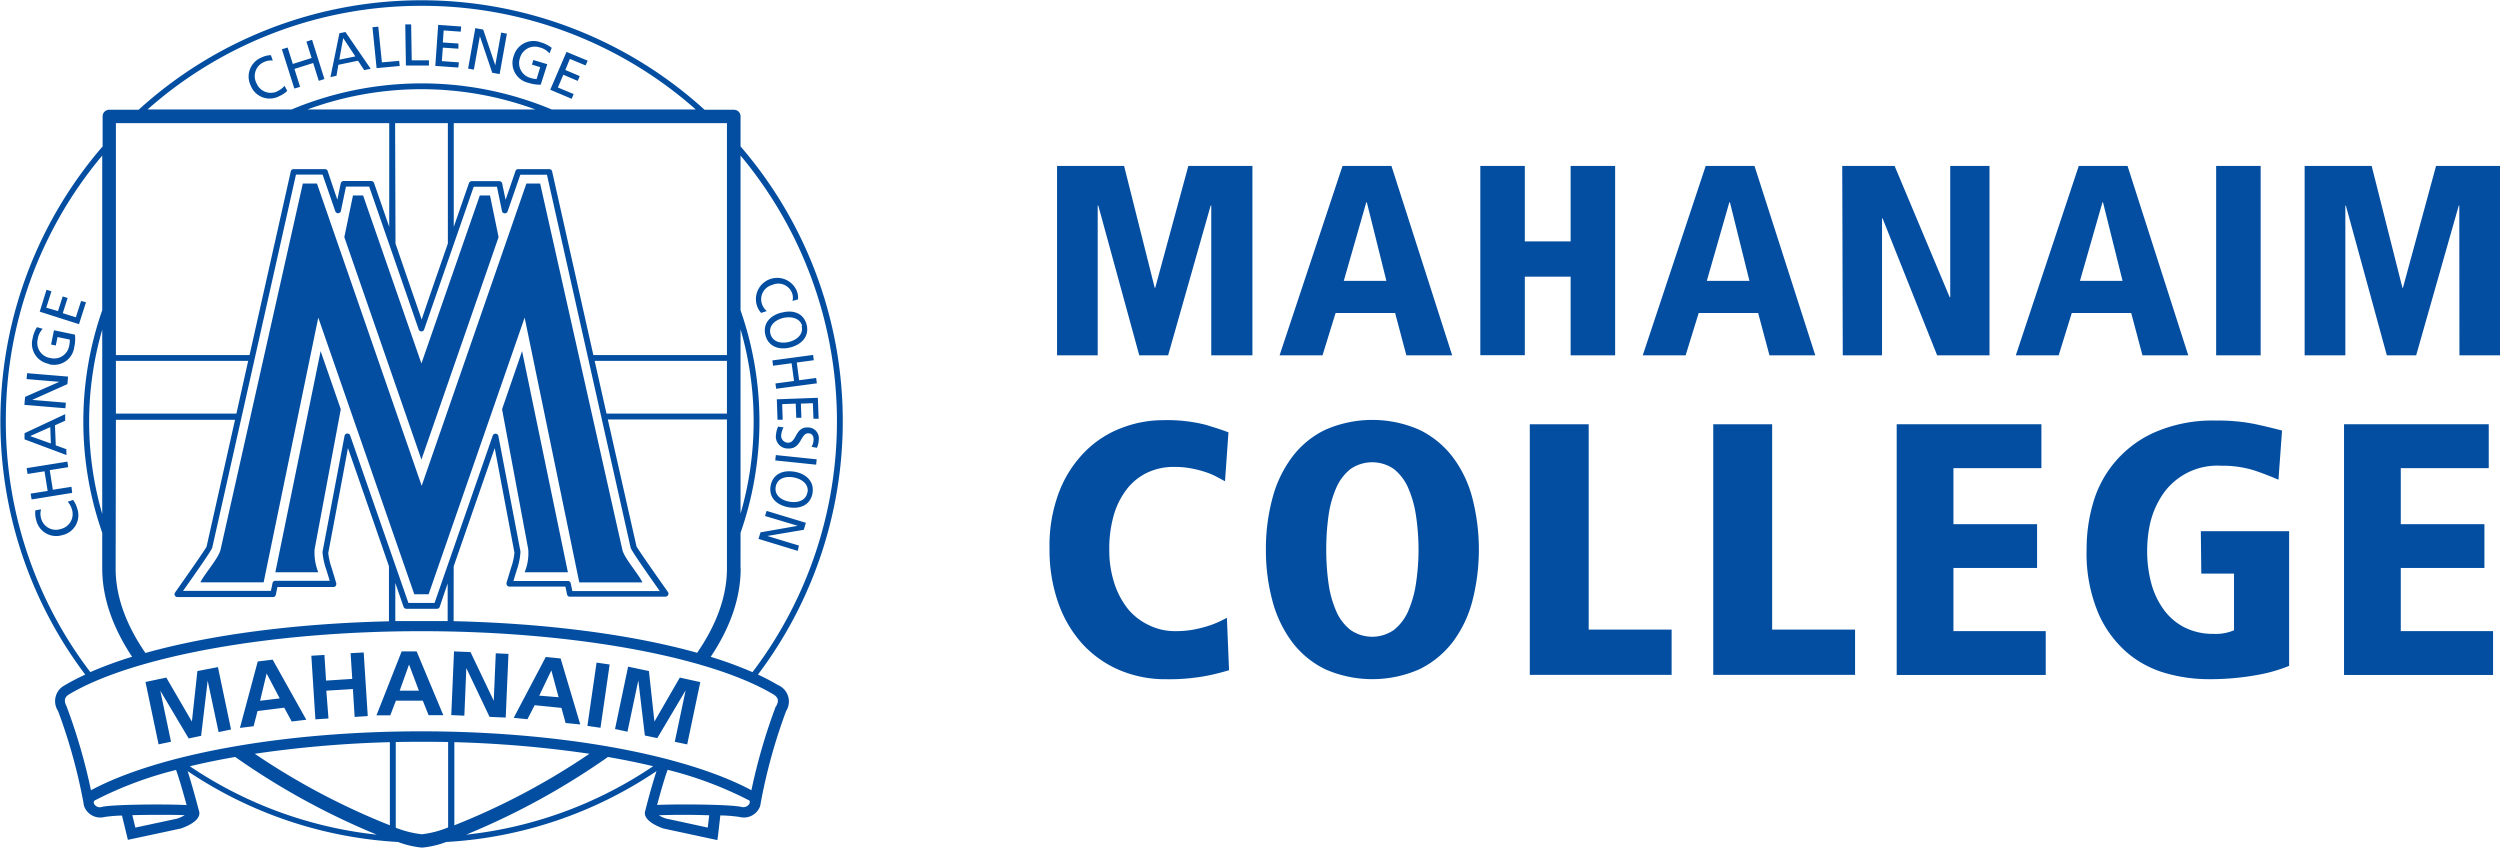 <svg id="Layer_1" data-name="Layer 1" xmlns="http://www.w3.org/2000/svg" viewBox="0 0 381.98 129.55"><defs><style>.cls-1{fill:#034ea1;}</style></defs><path class="cls-1" d="M36.09,112l-.84,7.72h0L31.34,113l-3.18.67,2,9.53,1.9-.4L30.42,115l0,0,4.34,7.3,1.9-.4,1-8.43h0l1.67,7.86,1.9-.4-2-9.53Zm69.83,7.72h0l-.84-7.72-3.18-.67-2,9.53,1.9.41,1.66-7.84,0,0,1,8.42,1.9.4,4.33-7.3h0l-1.66,7.86,1.9.4,2-9.52L109.8,113Zm-60.61-9.18-2.72,10.15,2.09-.26.6-2.32,4.08-.51,1.14,2.11,2.23-.27-5.14-9.18Zm.36,6,1-4.17h0l2,3.81Zm35.7,0h0l-3.55-7.44L75.3,109l-.42,9.73,2,.09.3-7.28h0L80.73,119l2.47.11.42-9.73-1.94-.09ZM67.3,109l-3.85,9.77,2.11,0,.86-2.24,4.11,0,.89,2.22,2.25,0L69.59,109ZM67,115l1.43-4h0l1.5,4Zm22.32-5.15-4.9,9.3,2.1.21,1.1-2.14,4.09.41.64,2.31,2.24.22-3-10.08Zm-1,5.91,1.85-3.86h0L91.28,116Zm7.36,4.62,2,.29L99.08,111l-2-.29ZM59.5,109.27l.25,3.93-4,.26-.25-3.92-2,.12.62,9.72,2-.13L55.79,115l4.06-.25.27,4.26,2-.13-.62-9.72ZM94.44,98.46h9.65c-.56-1.24-2.77-3.69-3.07-5L88.46,37.51h-2.1l-16,46.19-16-46.19H52.2L39.63,93.45c-.3,1.32-2.51,3.77-3.08,5h9.66L54.56,58l14.67,42.27h2.19L86.09,58ZM82.11,45.7,80.8,39.34H79.24L70.32,65,61.41,39.34H59.86L58.54,45.7l11.78,34ZM48,96.91h6.56A8.12,8.12,0,0,1,54,93.39L58,72l-3.08-8.88ZM124.73,73.6l.79,0-.08-2.38,2.07-.08.08,2.17.79,0-.08-2.17,1.83-.07.09,2.38.79,0-.12-3.2-6.27.23Zm-.35,6.22,6.25.65.08-.82L124.47,79Zm3,1.74c-1.88-.35-3.38.4-3.7,2.12s.82,2.95,2.7,3.29,3.38-.41,3.69-2.11S129.23,81.9,127.4,81.56Zm1.91,3.15c-.22,1.25-1.5,1.64-2.76,1.41s-2.31-1-2.07-2.3,1.53-1.63,2.76-1.4S129.55,83.47,129.31,84.71Zm-4.42,29.47a35,35,0,0,0-3.13-1.64,64.27,64.27,0,0,0-2.66-80.7v-4.6a1,1,0,0,0-1-1h-4.5a64.23,64.23,0,0,0-86.47,0h-4.5a1,1,0,0,0-1,1v4.6a64.27,64.27,0,0,0-2.66,80.7c-1.13.53-2.18,1.07-3.14,1.64a2.73,2.73,0,0,0-1,3.94,84.1,84.1,0,0,1,3.89,14.1h0a2.53,2.53,0,0,0,.12.53,2.63,2.63,0,0,0,3.08,1.55,20.57,20.57,0,0,1,2.67-.22l.9,3.71,6.08-1.3,2-.43c.3-.1,3-1,2.84-2.46a1.18,1.18,0,0,0-.08-.31c-.15-.59-1-3.8-1.71-6a64,64,0,0,0,32.15,10.83,14.12,14.12,0,0,0,3.67.86,14.08,14.08,0,0,0,3.68-.86,63.93,63.93,0,0,0,32.14-10.83c-.72,2.17-1.56,5.39-1.7,6a1.18,1.18,0,0,0-.08.31c-.12,1.45,2.54,2.36,2.84,2.46l2,.43,6.24,1.34.12-.86s.23-2,.33-2.91a21.2,21.2,0,0,1,2.95.24,2.64,2.64,0,0,0,3.09-1.55,2.53,2.53,0,0,0,.12-.53h0a84.1,84.1,0,0,1,3.89-14.1A2.73,2.73,0,0,0,124.89,114.18Zm-5.79-54.4a50.63,50.63,0,0,1,0,28.18Zm0,36.54V90.88a51.5,51.5,0,0,0,0-34V33.24a63.34,63.34,0,0,1,1.82,78.93,59.79,59.79,0,0,0-6.38-2.34C117.35,105.59,119.1,101.05,119.1,96.32Zm-46.75,5.27h-4L59.43,76a.45.45,0,0,0-.45-.29.44.44,0,0,0-.41.36L55.22,93.73a.9.9,0,0,0,0,.25,11,11,0,0,0,.57,2.55s.32,1,.51,1.68H48a.44.44,0,0,0-.43.35l-.25,1.19H33.9c2.09-2.94,4.36-6.21,4.46-6.6,0,0,12.64-56.28,12.79-57h4.07l1.94,5.6a.45.45,0,0,0,.45.3.45.45,0,0,0,.41-.36s.65-3.12.77-3.71h3.55L69.9,59.8a.44.44,0,0,0,.84,0L78.31,38h3.55c.12.59.77,3.72.77,3.72a.45.45,0,0,0,.41.35.45.45,0,0,0,.45-.3l1.94-5.6H89.5c.15.69,12.79,57,12.79,57,.1.4,2.37,3.67,4.45,6.61H93.38l-.25-1.19a.44.44,0,0,0-.43-.35H84.38c.19-.64.51-1.68.51-1.68A10.46,10.46,0,0,0,85.44,94a1.72,1.72,0,0,0,0-.34L82.08,76.09a.45.45,0,0,0-.86-.07Zm2-3.06v5.83c-1.34,0-2.68,0-4,0s-2.69,0-4,0V98.54c.75,2.19,1.26,3.64,1.26,3.64a.45.45,0,0,0,.42.31h4.69a.45.45,0,0,0,.42-.31S73.6,100.73,74.36,98.53ZM66.3,28.28h8.06v18.4c-1.76,5.06-3.65,10.51-4,11.62-.38-1.11-2.27-6.56-4-11.61ZM52.89,26.2a50.55,50.55,0,0,1,34.86,0Zm43.9,38.41H117v8.06H98.6ZM75.25,96c2.28-6.58,5.64-16.26,6.27-18.06l3,15.9a.57.57,0,0,1,0,.16A9.38,9.38,0,0,1,84,96.27l-.68,2.26a.59.59,0,0,0,0,.13.41.41,0,0,0,.09.26.44.44,0,0,0,.36.18h8.55l.25,1.19a.43.43,0,0,0,.44.35H107.6a.45.45,0,0,0,.4-.24.43.43,0,0,0,0-.46c-1.76-2.48-4.63-6.58-4.82-7L98.8,73.56H117V96.32c0,4.48-1.75,8.82-4.55,12.89-9.95-2.78-23-4.5-37.21-4.83ZM117,28.28V63.72H96.59l-6.3-28.06a.44.44,0,0,0-.43-.35H85.11a.44.44,0,0,0-.42.3L83.18,40c-.25-1.18-.52-2.49-.52-2.49a.46.46,0,0,0-.43-.36H78a.46.46,0,0,0-.42.3l-2.32,6.69V28.28ZM70.32,10.36A63,63,0,0,1,112.24,26.2h-22a51.55,51.55,0,0,0-39.77,0h-22A63,63,0,0,1,70.32,10.36ZM23.64,28.28H65.4V44.13l-2.32-6.7a.46.46,0,0,0-.42-.3H58.43a.46.46,0,0,0-.44.36s-.27,1.3-.51,2.49C56.89,38.3,56,35.61,56,35.61a.44.44,0,0,0-.42-.3H50.79a.44.44,0,0,0-.43.35l-6.3,28.06H23.64Zm0,36.33H43.85l-1.8,8.06H23.64Zm0,9h18.2L37.49,93c-.18.4-3.05,4.5-4.81,7a.44.44,0,0,0,.36.7H47.63a.43.43,0,0,0,.44-.35l.25-1.19h8.55a.46.46,0,0,0,.36-.17.45.45,0,0,0,.08-.27.57.57,0,0,0,0-.13l-.68-2.26A10.41,10.41,0,0,1,56.09,94v-.08s2.53-13.32,3-16c.63,1.8,4,11.49,6.27,18.07v8.41c-14.22.33-27.27,2.05-37.21,4.84-2.8-4.08-4.55-8.42-4.55-12.9Zm-16.82.31A63,63,0,0,1,21.55,33.24V56.87a51.47,51.47,0,0,0,0,34v5.44c0,4.73,1.76,9.27,4.56,13.51a60.6,60.6,0,0,0-6.38,2.34A63.14,63.14,0,0,1,6.82,73.87ZM21.55,59.79V88a50.56,50.56,0,0,1,0-28.16ZM33,134.55l-6.39,1.37c-.15-.63-.28-1.16-.46-1.9,2.92-.07,6.41-.06,8,0A5,5,0,0,1,33,134.55Zm-11.49-1.79a1,1,0,0,1-1.25-.57c0-.07,0-.12,0-.17h0s0,0,0,0a.34.34,0,0,1,.21-.28,57.23,57.23,0,0,1,12.36-4.63c.51,1.38,1.2,3.86,1.61,5.37C31.66,132.32,23.23,132.35,21.47,132.76Zm13.45-6.22c2.19-.52,4.5-1,6.91-1.41A110.94,110.94,0,0,0,63.5,137,63.11,63.11,0,0,1,34.92,126.54Zm39.44-3.91v13.26a15.35,15.35,0,0,1-4,1.05,15.53,15.53,0,0,1-4-1V122.63h-.9v12.94a107,107,0,0,1-20.64-10.93,173.3,173.3,0,0,1,25.56-1.83,173.34,173.34,0,0,1,25.57,1.83,107,107,0,0,1-20.64,10.93V122.63ZM77.15,137a111.23,111.23,0,0,0,21.67-11.87c2.41.42,4.72.89,6.91,1.41A63.11,63.11,0,0,1,77.15,137Zm36.92-1.08-4.59-1-1.79-.38a5.47,5.47,0,0,1-1.1-.5c1.62-.08,4.88-.1,7.7,0Zm6.4-3.9s0,.1,0,.17a1.06,1.06,0,0,1-1.25.57c-1.76-.41-10.19-.44-12.89-.3.41-1.52,1.1-4,1.61-5.37a57.23,57.23,0,0,1,12.36,4.63.33.33,0,0,1,.21.28v0Zm4-14.63a88.13,88.13,0,0,0-3.73,12.82c-10.37-5.54-29.65-9-50.46-9s-40.08,3.45-50.45,9a88.13,88.13,0,0,0-3.73-12.82c-.44-.87-.32-1.4.42-1.85,9.87-5.85,31-9.63,53.76-9.63s43.91,3.78,53.77,9.63C124.83,116,125,116.52,124.51,117.39Zm4.89-42.61c-2-.08-1.67,2.39-3.07,2.33a1.06,1.06,0,0,1-1-1.17,3.16,3.16,0,0,1,.36-1.17l-.83-.12a3.39,3.39,0,0,0-.31,1.16A1.82,1.82,0,0,0,126.35,78c2.06.09,1.89-2.38,3.1-2.32.65,0,.81.57.79,1a2.35,2.35,0,0,1-.31,1.06l.82.15a3.37,3.37,0,0,0,.28-1.21A1.66,1.66,0,0,0,129.4,74.78Zm-4-17.56c-1.85.46-2.91,1.77-2.48,3.46s2,2.34,3.82,1.87,2.9-1.78,2.48-3.46S127.24,56.76,125.44,57.22Zm3.05,2.06c.32,1.22-.68,2.12-1.92,2.43s-2.52,0-2.84-1.23.71-2.12,1.92-2.42S128.19,58.06,128.49,59.28ZM128,92.83l-4.84-1.47v0l5.58-.94.32-1.07-6-1.82-.24.78,5,1.5v0l-5.69,1-.31,1,6,1.83ZM123.08,57a2.56,2.56,0,0,1-.72-1.06A2.26,2.26,0,0,1,123.94,53a2.24,2.24,0,0,1,3,1.22,2.06,2.06,0,0,1,.08,1.23l.84-.24a2.75,2.75,0,0,0-.19-1.3,3.25,3.25,0,0,0-6.1,2.22,3.22,3.22,0,0,0,.65,1.15ZM82.64,72l4,21.39a7.66,7.66,0,0,1-.55,3.52H92.7l-7-33.79Zm41.41-6.65,2.83-.38.37,2.71-2.84.38.11.81,6.22-.83-.11-.82-2.6.35-.36-2.71,2.6-.35-.11-.81-6.22.84ZM16.85,83.85,14,84.3l-.47-3,2.82-.45L16.23,80,10,81l.14.89,2.59-.41.48,3-2.6.41.15.89,6.2-1Zm.26,2-.83.28a3.13,3.13,0,0,1,.66,1.24,2.34,2.34,0,0,1-1.74,2.93,2.33,2.33,0,0,1-3-1.67,2.54,2.54,0,0,1,0-1.34l-.86.16a3.3,3.3,0,0,0,.11,1.43,3.13,3.13,0,0,0,4,2.35,3.1,3.1,0,0,0,2.28-4.06A3.92,3.92,0,0,0,17.11,85.88ZM16.06,78.1l-1.61-.58-.12-3.07,1.56-.7,0-1L9.68,75.66l0,.94L16.09,79Zm-5.52-2,3.07-1.37.09,2.5ZM16,71l-5.15-.43h0l5.38-2.41.1-1.15-6.26-.52-.08.9,5,.42v0L9.76,70.11l-.1,1.22,6.26.52Zm2.32-15.54-.8,2.49-2-.63L16.26,55l-.75-.24L14.79,57,13,56.48l.79-2.5-.75-.24L12,57.09,18,59l1.07-3.35Zm-4.93,9.65a3.1,3.1,0,0,0,3.88-2.58,5.5,5.5,0,0,0,.11-1.93l-3.2-.67-.45,2.18.73.15.26-1.29,1.87.38a3.44,3.44,0,0,1-.1,1,2.33,2.33,0,0,1-2.88,1.82,2.33,2.33,0,0,1-1.92-2.85,2.86,2.86,0,0,1,.77-1.61l-.88-.25a4.62,4.62,0,0,0-.67,1.74A3.12,3.12,0,0,0,13.38,65.06ZM86.64,22.12a5.92,5.92,0,0,0,1.91.29l1-3.13-2.13-.64-.21.7,1.26.39-.55,1.82a3.55,3.55,0,0,1-1-.19,2.34,2.34,0,0,1-1.55-3,2.35,2.35,0,0,1,3-1.65,2.89,2.89,0,0,1,1.52.92l.34-.85a4.94,4.94,0,0,0-1.67-.84A3.13,3.13,0,0,0,84.43,18,3.1,3.1,0,0,0,86.64,22.12ZM76.05,19l-2.61-.19.15-2.06,2.38.16,0-.79-2.38-.16.13-1.84,2.61.19.06-.79-3.51-.25-.44,6.27,3.51.25Zm3.2-4h0l1.89,5.59,1.13.2,1.11-6.18-.88-.16-.9,5h0l-1.84-5.46-1.21-.22-1.1,6.18.88.16Zm-7.78,4.48v-.79l-2.63,0-.09-5.49h-.9l.1,6.28Zm21.81,5.09.3-.73-2.41-1L92,20.89l2.2.94.31-.73-2.2-.94L93,18.47l2.41,1,.31-.73L92.49,17.4,90,23.18Zm-41.5-1.83L50.92,20l2.86-.9.86,2.72.86-.27-1.89-6-.86.28.79,2.5-2.87.91-.79-2.51L49,17l1.9,6Zm-3.48.69a2.35,2.35,0,0,1-3.18-1.25,2.33,2.33,0,0,1,1.17-3.24,2.52,2.52,0,0,1,1.32-.22l-.29-.82a3.39,3.39,0,0,0-1.4.34,3.14,3.14,0,0,0-1.68,4.31,3.1,3.1,0,0,0,4.38,1.6,3.86,3.86,0,0,0,1.2-.8l-.41-.77A3.24,3.24,0,0,1,48.3,23.41Zm9.33-4.06,3-.62.94,1.43,1-.2-3.86-5.62-.92.19-1.37,6.7.92-.2Zm.74-4.08,1.85,2.8-2.45.5ZM67,19.55l-.08-.78L64.28,19l-.55-5.46-.89.09.63,6.25Z" transform="translate(-5.93 -9.47)"/><path class="cls-1" d="M191,40.88h-.09l-6.5,22.88H180l-6.26-22.88h-.09V63.76h-6.21V34.82h10.24l4.68,18.62h.08l5.06-18.62h9.79V63.76H191Z" transform="translate(-5.93 -9.47)"/><path class="cls-1" d="M219.09,57.29H210l-2,6.47h-6.56l9.62-28.94h7.47l9.28,28.94h-7Zm-4.32-16.91h-.08l-3.44,12h6.51Z" transform="translate(-5.93 -9.47)"/><path class="cls-1" d="M245.91,51.74h-7v12h-6.8V34.82h6.8V46.35h7V34.82h6.8V63.76h-6.8Z" transform="translate(-5.93 -9.47)"/><path class="cls-1" d="M274.56,57.29h-9.08l-2,6.47h-6.55l9.62-28.94H274l9.29,28.94h-7Zm-4.31-16.91h-.09l-3.44,12h6.51Z" transform="translate(-5.93 -9.47)"/><path class="cls-1" d="M287.41,34.82h8l8.42,20.07h.08V34.82h6V63.76h-8l-8.34-20.93h-.08V63.76h-6Z" transform="translate(-5.93 -9.47)"/><path class="cls-1" d="M331.56,57.29h-9.08l-2,6.47h-6.55l9.62-28.94H331l9.28,28.94h-7Zm-4.31-16.91h-.08l-3.44,12h6.51Z" transform="translate(-5.93 -9.47)"/><path class="cls-1" d="M344.54,34.82h6.8V63.76h-6.8Z" transform="translate(-5.93 -9.47)"/><path class="cls-1" d="M381.69,40.88h-.08L375.1,63.76h-4.48l-6.26-22.88h-.08V63.76h-6.22V34.82H368.3L373,53.44h.08l5.06-18.62h9.79V63.76h-6.22Z" transform="translate(-5.93 -9.47)"/><path class="cls-1" d="M193.1,83l-1.21-.65a10.58,10.58,0,0,0-1.67-.72,16.55,16.55,0,0,0-2.17-.57,13.33,13.33,0,0,0-2.74-.25,9.32,9.32,0,0,0-4.09.88,8.62,8.62,0,0,0-3.12,2.52,11.79,11.79,0,0,0-2,4,18.43,18.43,0,0,0-.68,5.24,16.15,16.15,0,0,0,.76,5.1,12.53,12.53,0,0,0,2.12,4A9.3,9.3,0,0,0,181.5,105a8.89,8.89,0,0,0,4,.9,14.88,14.88,0,0,0,3-.27,18.79,18.79,0,0,0,2.27-.6,13.45,13.45,0,0,0,1.62-.66l1-.5.33,8a33.22,33.22,0,0,1-3.54.88,30.6,30.6,0,0,1-6.06.5,17.86,17.86,0,0,1-7.22-1.43,16.39,16.39,0,0,1-5.62-4,18.49,18.49,0,0,1-3.67-6.28,24.25,24.25,0,0,1-1.32-8.23,22.93,22.93,0,0,1,1.59-9,17.76,17.76,0,0,1,4.09-6.09,15.73,15.73,0,0,1,5.57-3.45,17.48,17.48,0,0,1,6-1.1,24.21,24.21,0,0,1,6.63.71c1.57.48,2.73.86,3.46,1.15Z" transform="translate(-5.93 -9.47)"/><path class="cls-1" d="M199.35,93.43a29.63,29.63,0,0,1,1-7.84,18.2,18.2,0,0,1,3-6.28,13.83,13.83,0,0,1,5.07-4.17,17.87,17.87,0,0,1,14.38,0,14.18,14.18,0,0,1,5.1,4.17,17.88,17.88,0,0,1,3,6.28,31.58,31.58,0,0,1,0,15.69,18,18,0,0,1-3,6.28,14.39,14.39,0,0,1-5.1,4.17,17.87,17.87,0,0,1-14.38,0,14,14,0,0,1-5.07-4.17,18.38,18.38,0,0,1-3-6.28A29.71,29.71,0,0,1,199.35,93.43Zm9.22,0a37.15,37.15,0,0,0,.35,5.19,16.29,16.29,0,0,0,1.18,4.25,7.38,7.38,0,0,0,2.17,2.85,5.82,5.82,0,0,0,6.64,0,7.48,7.48,0,0,0,2.17-2.85,16.67,16.67,0,0,0,1.2-4.25,34.66,34.66,0,0,0,0-10.37,16.44,16.44,0,0,0-1.2-4.25,7.51,7.51,0,0,0-2.17-2.86,5.82,5.82,0,0,0-6.64,0A7.42,7.42,0,0,0,210.1,84a16.07,16.07,0,0,0-1.18,4.25A37,37,0,0,0,208.57,93.43Z" transform="translate(-5.93 -9.47)"/><path class="cls-1" d="M239.67,74.29h9v31.38h12.67v6.91H239.67Z" transform="translate(-5.93 -9.47)"/><path class="cls-1" d="M267.7,74.29h9v31.38h12.67v6.91H267.7Z" transform="translate(-5.93 -9.47)"/><path class="cls-1" d="M295.73,74.29h22.11V81H304.4v8.56h12.78v6.69H304.4v9.65h14.1v6.7H295.73Z" transform="translate(-5.93 -9.47)"/><path class="cls-1" d="M342.2,90.63h13.49v20.58a23.52,23.52,0,0,1-4.77,1.37,40.27,40.27,0,0,1-7.9.66,23.54,23.54,0,0,1-5.87-.83,15.75,15.75,0,0,1-5.95-3,16.8,16.8,0,0,1-4.61-6.12,23.54,23.54,0,0,1-1.84-10,24.72,24.72,0,0,1,1-7,16.85,16.85,0,0,1,9.55-10.83,22.11,22.11,0,0,1,9.27-1.73,28.17,28.17,0,0,1,5.84.52c1.63.35,3,.69,4.2,1l-.55,7.52c-1-.44-2.16-.9-3.62-1.4a16.25,16.25,0,0,0-5.16-.74,10.08,10.08,0,0,0-9.24,4.91,13.28,13.28,0,0,0-1.67,4.28A19.74,19.74,0,0,0,334,93.6a18.89,18.89,0,0,0,.63,5,12.29,12.29,0,0,0,1.89,4,9,9,0,0,0,3.16,2.72,9.63,9.63,0,0,0,4.47,1,7.06,7.06,0,0,0,3.12-.55V97.11h-5Z" transform="translate(-5.93 -9.47)"/><path class="cls-1" d="M364.08,74.29h22.11V81H372.75v8.56h12.78v6.69H372.75v9.65h14.1v6.7H364.08Z" transform="translate(-5.93 -9.47)"/></svg>